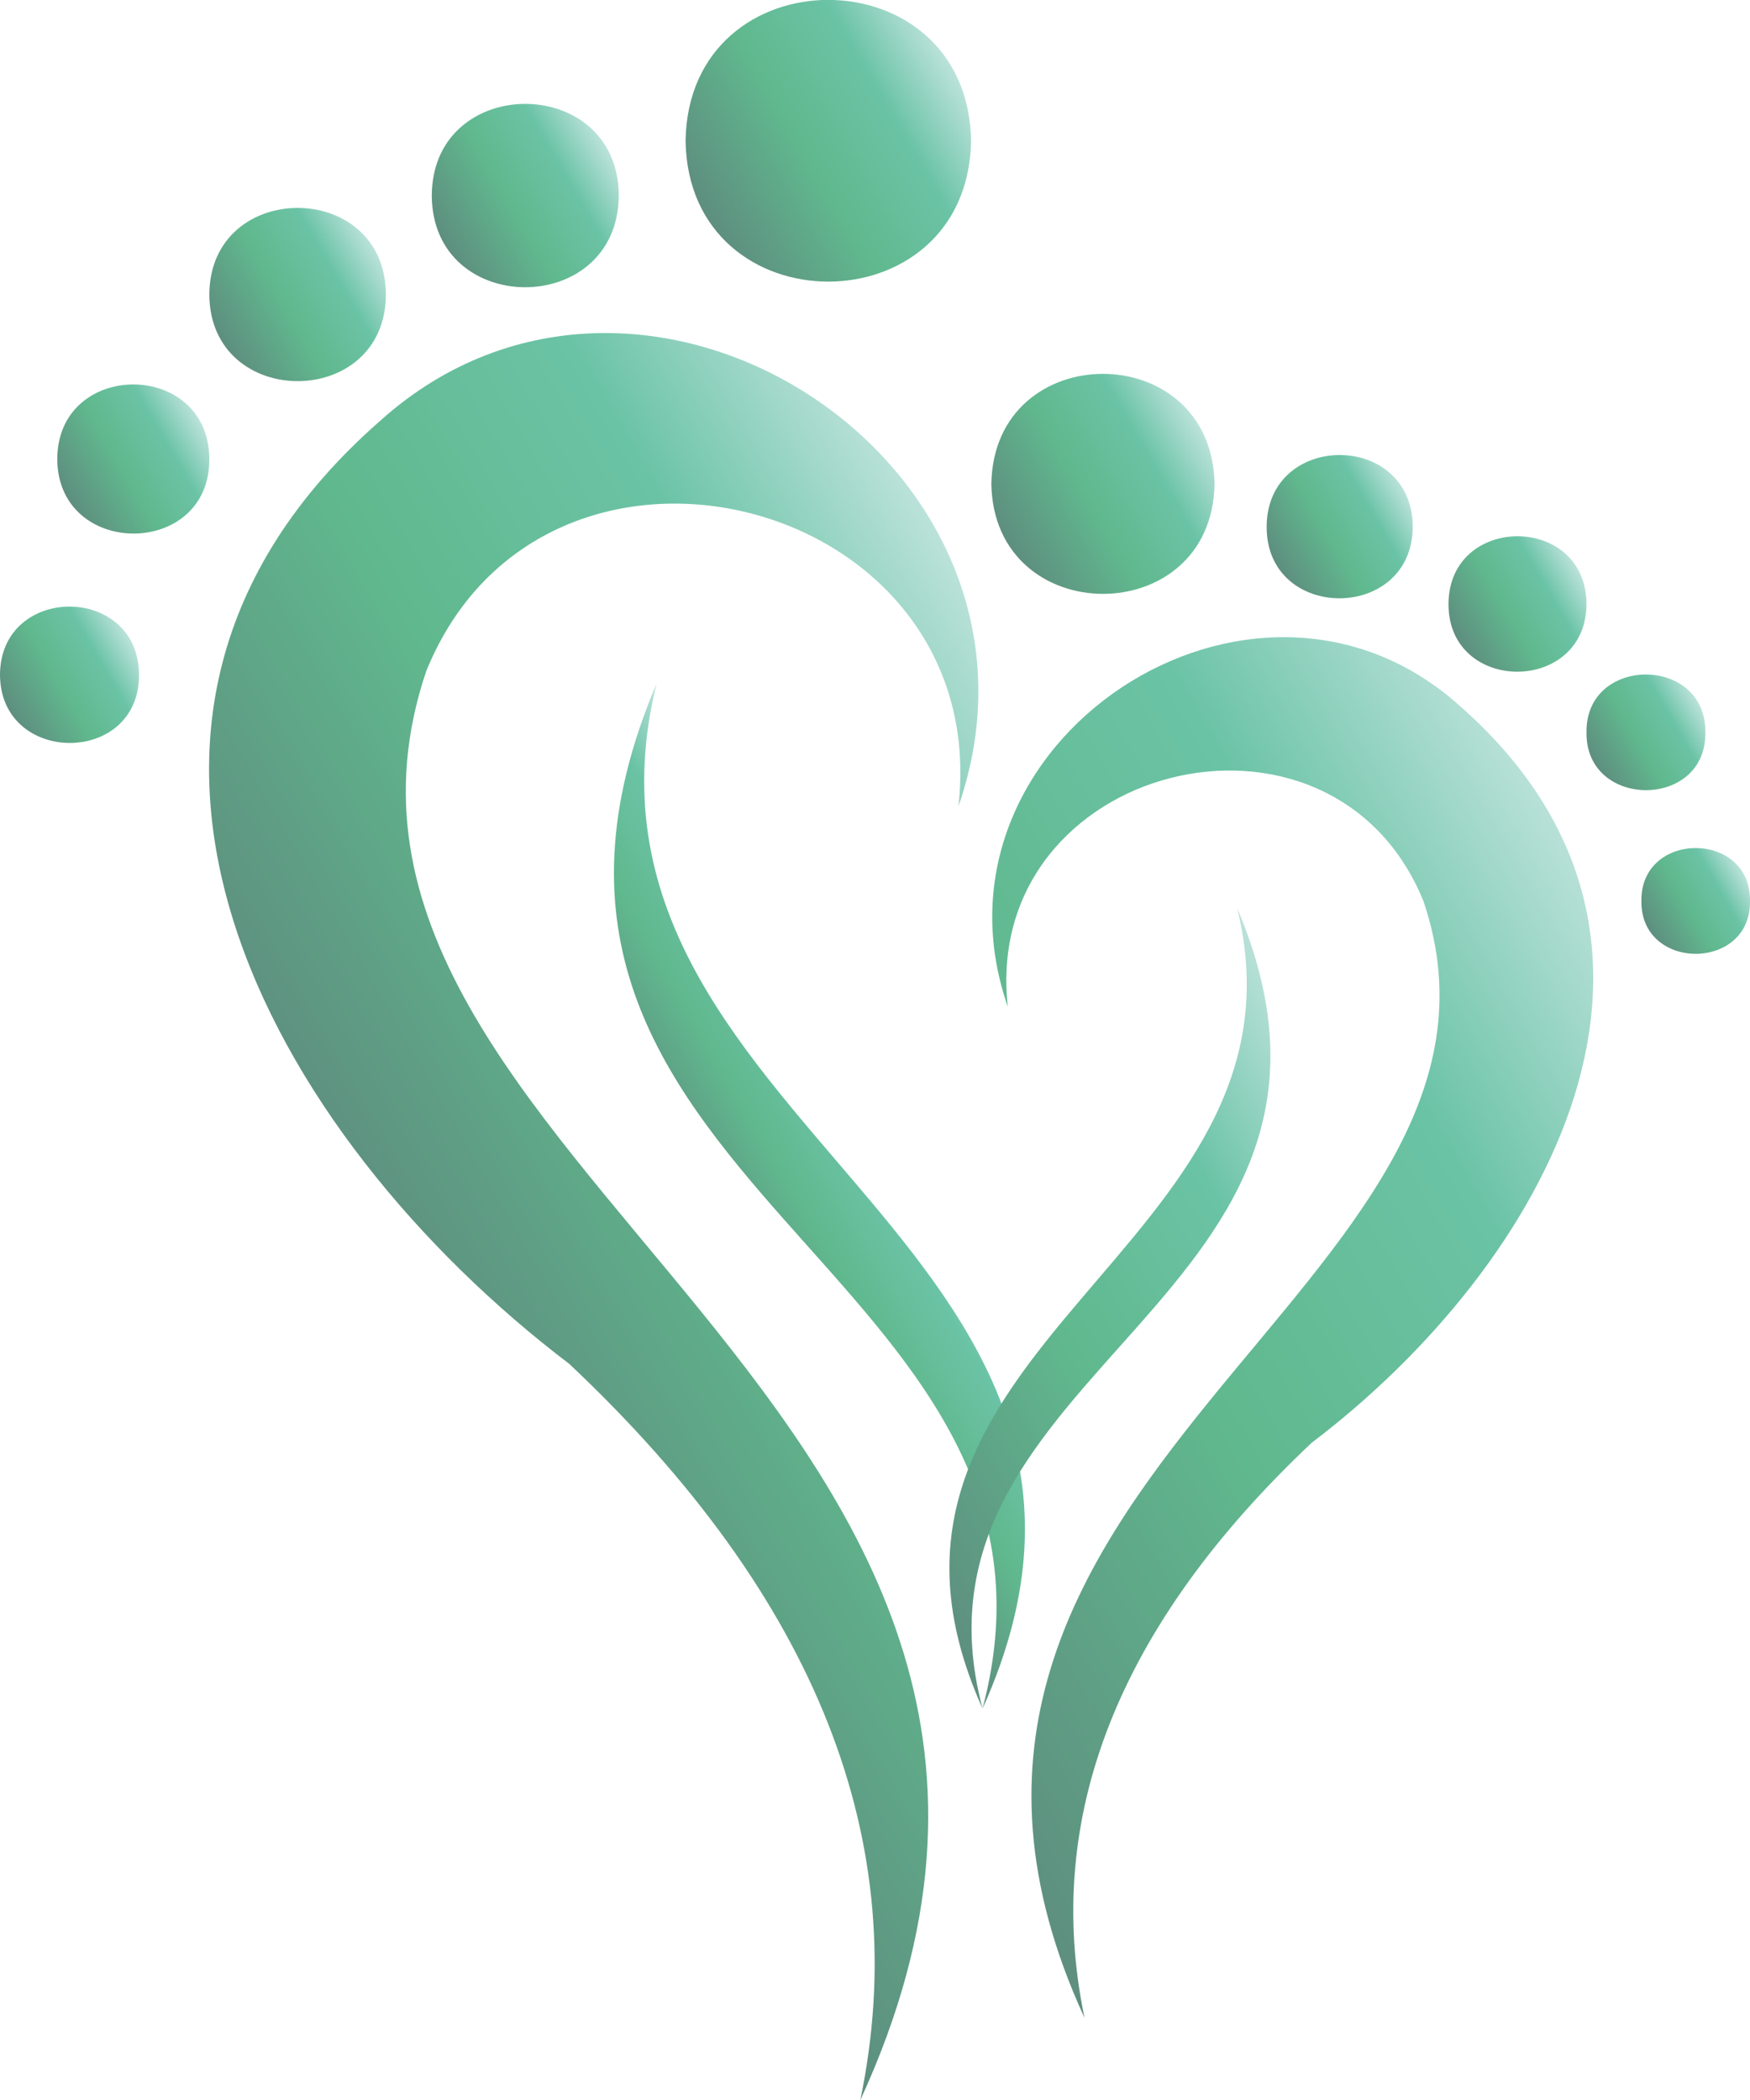<svg xmlns="http://www.w3.org/2000/svg" xmlns:xlink="http://www.w3.org/1999/xlink" viewBox="0 0 297.36 356.86"><defs><style>.cls-1,.cls-10,.cls-11,.cls-12,.cls-13,.cls-14,.cls-2,.cls-3,.cls-4,.cls-5,.cls-6,.cls-7,.cls-8,.cls-9{fill-rule:evenodd;}.cls-1{fill:url(#linear-gradient);}.cls-2{fill:url(#linear-gradient-2);}.cls-3{fill:url(#linear-gradient-3);}.cls-4{fill:url(#linear-gradient-4);}.cls-5{fill:url(#linear-gradient-5);}.cls-6{fill:url(#linear-gradient-6);}.cls-7{fill:url(#linear-gradient-7);}.cls-8{fill:url(#linear-gradient-8);}.cls-9{fill:url(#linear-gradient-9);}.cls-10{fill:url(#linear-gradient-10);}.cls-11{fill:url(#linear-gradient-11);}.cls-12{fill:url(#linear-gradient-12);}.cls-13{fill:url(#linear-gradient-13);}.cls-14{fill:url(#linear-gradient-14);}</style><linearGradient id="linear-gradient" x1="122.32" y1="213.04" x2="156.18" y2="193.49" gradientUnits="userSpaceOnUse"><stop offset="0" stop-color="#5e8e7f"/><stop offset="0.41" stop-color="#60b88e"/><stop offset="0.74" stop-color="#6bc3a6"/><stop offset="1" stop-color="#bbe2da"/></linearGradient><linearGradient id="linear-gradient-2" x1="73.86" y1="231.59" x2="199.1" y2="159.27" xlink:href="#linear-gradient"/><linearGradient id="linear-gradient-3" x1="119.59" y1="36.15" x2="161.92" y2="11.7" xlink:href="#linear-gradient"/><linearGradient id="linear-gradient-4" x1="75.36" y1="41.25" x2="103.14" y2="25.21" xlink:href="#linear-gradient"/><linearGradient id="linear-gradient-5" x1="37.46" y1="57.62" x2="63.7" y2="42.47" xlink:href="#linear-gradient"/><linearGradient id="linear-gradient-6" x1="11.35" y1="84.5" x2="33.95" y2="71.45" xlink:href="#linear-gradient"/><linearGradient id="linear-gradient-7" x1="1.48" y1="120.62" x2="22.14" y2="108.69" xlink:href="#linear-gradient"/><linearGradient id="linear-gradient-8" x1="142.9" y1="248.69" x2="234.26" y2="195.94" xlink:href="#linear-gradient"/><linearGradient id="linear-gradient-9" x1="136.09" y1="259.42" x2="285.4" y2="173.21" xlink:href="#linear-gradient"/><linearGradient id="linear-gradient-10" x1="170.87" y1="91.76" x2="203.94" y2="72.67" xlink:href="#linear-gradient"/><linearGradient id="linear-gradient-11" x1="216.79" y1="95.76" x2="238.49" y2="83.23" xlink:href="#linear-gradient"/><linearGradient id="linear-gradient-12" x1="247.6" y1="108.54" x2="268.1" y2="96.71" xlink:href="#linear-gradient"/><linearGradient id="linear-gradient-13" x1="270.81" y1="129.56" x2="288.53" y2="119.33" xlink:href="#linear-gradient"/><linearGradient id="linear-gradient-14" x1="280.04" y1="157.77" x2="296.23" y2="148.42" xlink:href="#linear-gradient"/></defs><g id="Layer_2" data-name="Layer 2"><g id="Layer_1-2" data-name="Layer 1"><path class="cls-1" d="M111.55,116.19c-36,85,75.21,99.56,55.4,174.15C202.63,211,93.22,190.86,111.55,116.19Z"/><path class="cls-2" d="M96.74,231.76q63.14,59.51,49.44,125.1C200.47,238.85,44,198.05,72.44,114c20.06-49.27,96.32-29.91,90.42,23,20-57.64-53.31-105.79-98.18-65.57C6,122.76,45.86,193.11,96.74,231.76Z"/><path class="cls-3" d="M116.49,23.93C117-8,164.48-8,165,23.93,164.48,55.83,117,55.82,116.49,23.93Z"/><path class="cls-4" d="M73.37,33.23c.09-20.77,31.68-20.77,31.77,0C105,54,73.46,54,73.37,33.23Z"/><path class="cls-5" d="M35.57,50.05c.09-19.63,29.93-19.63,30,0C65.5,69.67,35.66,69.67,35.57,50.05Z"/><path class="cls-6" d="M9.73,78c.07-16.9,25.77-16.89,25.84,0S9.8,94.88,9.73,78Z"/><path class="cls-7" d="M0,114.66c.07-15.45,23.55-15.45,23.62,0S.07,130.1,0,114.66Z"/><path class="cls-8" d="M210.22,154.3c28.12,66.41-58.75,77.77-43.27,136C139.08,228.37,224.54,212.62,210.22,154.3Z"/><path class="cls-9" d="M222.9,245.14q-49.32,46.5-38.62,97.73c-42.42-92.19,79.82-124.06,57.6-189.73-15.67-38.49-75.24-23.37-70.63,17.94-15.65-45,41.64-82.64,76.7-51.22C293.78,160,262.64,215,222.9,245.14Z"/><path class="cls-10" d="M206.37,82.22c-.43-24.93-37.5-24.92-37.92,0C168.87,107.14,206,107.14,206.37,82.22Z"/><path class="cls-11" d="M240.05,89.49c-.07-16.23-24.75-16.23-24.82,0S240,105.72,240.05,89.49Z"/><path class="cls-12" d="M269.58,102.62c-.07-15.33-23.38-15.33-23.45,0S269.51,118,269.58,102.62Z"/><path class="cls-13" d="M289.77,124.44c.19-13.1-20.39-13.1-20.19,0C269.39,137.54,290,137.54,289.77,124.44Z"/><path class="cls-14" d="M297.36,153.1c.18-12-18.63-12-18.45,0C278.73,165.06,297.54,165.07,297.36,153.1Z"/></g></g></svg>